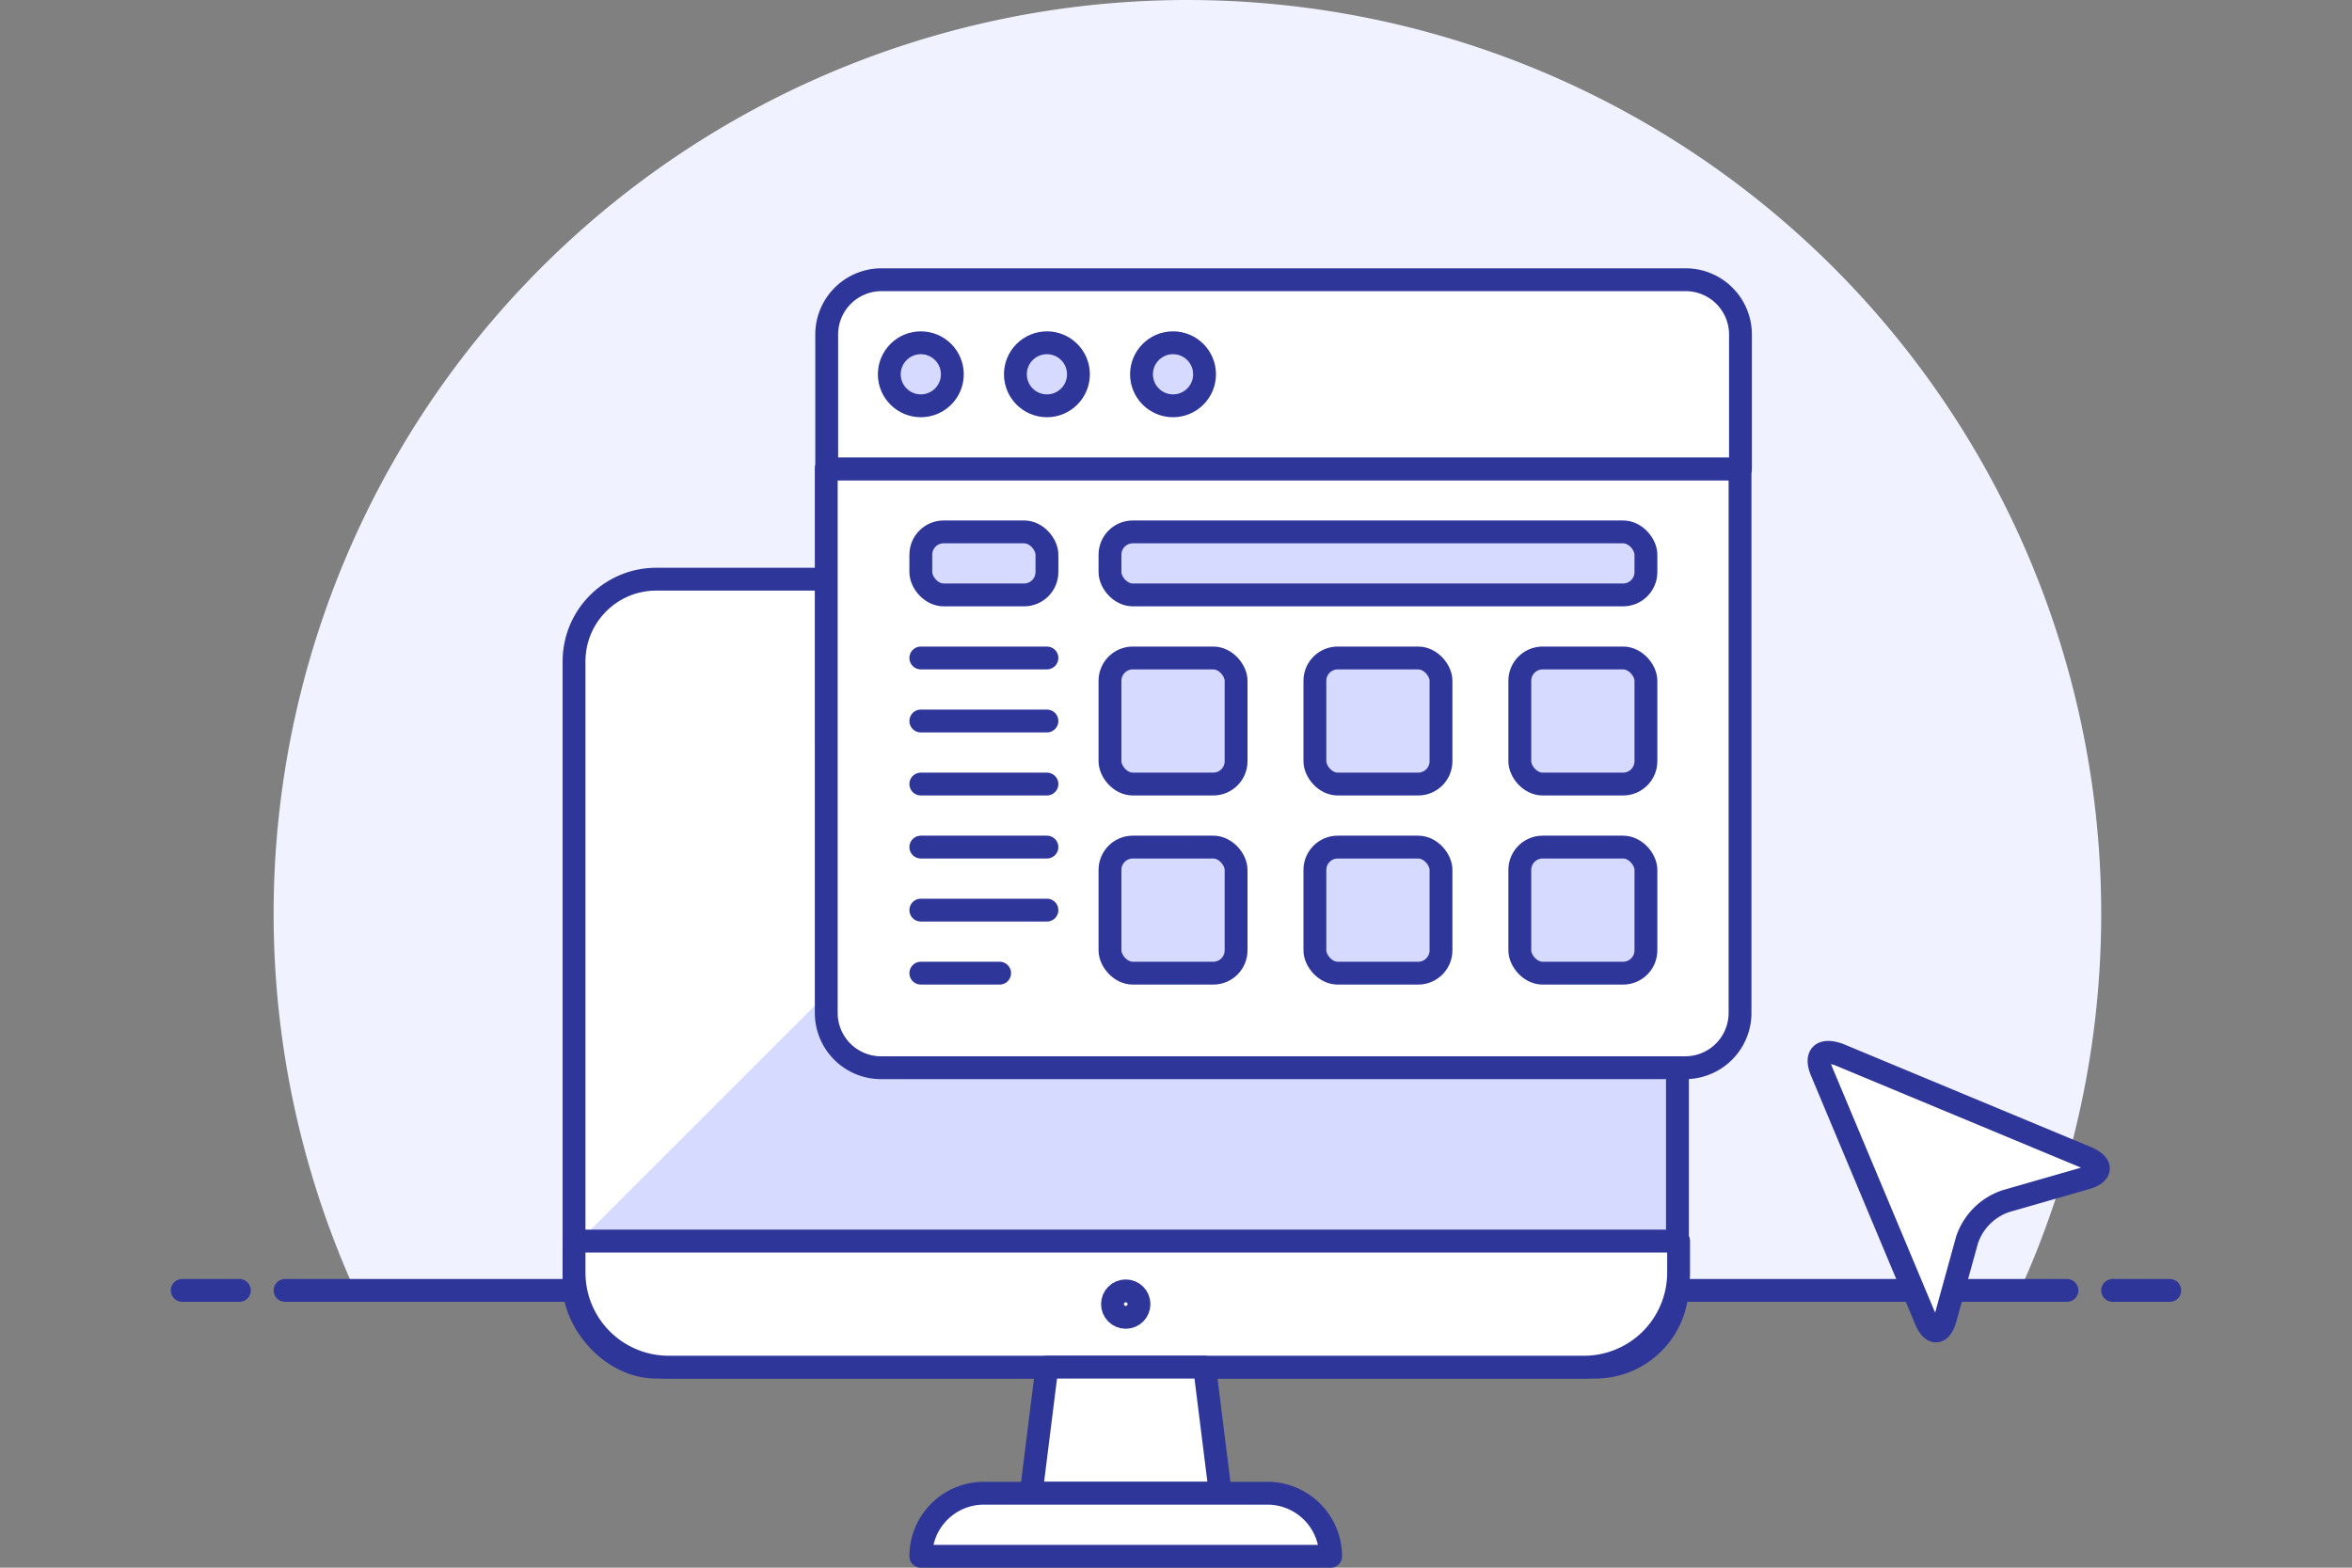 <svg xmlns="http://www.w3.org/2000/svg" xmlns:xlink="http://www.w3.org/1999/xlink" width="300" height="200" viewBox="0 0 300 200"><rect x="0" y="0" width="300" height="200" fill="#808080" stroke="none"/><defs><clipPath id="a"><rect width="300" height="200" transform="translate(90 1048)" fill="#dedede"/></clipPath></defs><g transform="translate(-90 -1048)" clip-path="url(#a)"><g transform="translate(94.306 1001.574)"><path d="M263.705,162.973A116.555,116.555,0,1,0,40.969,211.052H253.332A116.2,116.2,0,0,0,263.705,162.973Z" fill="#f0f2ff"/><line x2="227.282" transform="translate(32.053 211.052)" stroke-width="2.914" stroke="#2e369a" stroke-linecap="round" stroke-linejoin="round" fill="none"/><line x2="7.285" transform="translate(18.94 211.052)" stroke-width="2.914" stroke="#2e369a" stroke-linecap="round" stroke-linejoin="round" fill="none"/><line x2="7.285" transform="translate(265.162 211.052)" stroke-width="2.914" stroke="#2e369a" stroke-linecap="round" stroke-linejoin="round" fill="none"/><rect width="140.74" height="100.529" rx="10.49" transform="translate(68.913 120.314)" fill="#d6daff"/><path d="M154.027,120.314H80.977a12.063,12.063,0,0,0-12.063,12.063v73.051Z" fill="#fff"/><rect width="140.74" height="100.529" rx="10.49" transform="translate(68.913 120.314)" stroke-width="2.914" stroke="#2e369a" stroke-linecap="round" stroke-linejoin="round" fill="none"/><path d="M197.59,220.842A12.063,12.063,0,0,0,209.8,208.779v-4.021H68.913v4.021a12.063,12.063,0,0,0,12.063,12.063Z" fill="#fff" stroke="#2e369a" stroke-linecap="round" stroke-linejoin="round" stroke-width="2.914"/><path d="M151.347,236.927H127.22l2.011-16.085h20.106Z" fill="#fff"/><path d="M151.347,236.927H127.22l2.011-16.085h20.106Z" fill="none" stroke="#2e369a" stroke-linecap="round" stroke-linejoin="round" stroke-width="2.914"/><path d="M165.421,244.969H113.146a8.042,8.042,0,0,1,8.042-8.042h36.161a8.071,8.071,0,0,1,8.071,8.042Z" fill="#fff" stroke="#2e369a" stroke-linecap="round" stroke-linejoin="round" stroke-width="2.914"/><path d="M101.082,106.24H217.637v69.408a6.993,6.993,0,0,1-6.993,6.993H108.076a6.993,6.993,0,0,1-6.993-6.993Z" fill="#fff" stroke="#2e369a" stroke-linecap="round" stroke-linejoin="round" stroke-width="2.914"/><path d="M108.076,82.113H210.7a6.993,6.993,0,0,1,6.993,6.993V106.24H101.141V89.106a6.993,6.993,0,0,1,6.935-6.993Z" fill="#fff" stroke="#2e369a" stroke-linecap="round" stroke-linejoin="round" stroke-width="2.914"/><circle cx="4.021" cy="4.021" r="4.021" transform="translate(109.125 90.155)" fill="#d6daff" stroke="#2e369a" stroke-linecap="round" stroke-linejoin="round" stroke-width="2.914"/><circle cx="4.021" cy="4.021" r="4.021" transform="translate(125.209 90.155)" fill="#d6daff" stroke="#2e369a" stroke-linecap="round" stroke-linejoin="round" stroke-width="2.914"/><circle cx="4.021" cy="4.021" r="4.021" transform="translate(141.294 90.155)" fill="#d6daff" stroke="#2e369a" stroke-linecap="round" stroke-linejoin="round" stroke-width="2.914"/><rect width="16.085" height="16.085" rx="2.914" transform="translate(137.273 130.367)" stroke-width="2.914" stroke="#2e369a" stroke-linecap="round" stroke-linejoin="round" fill="#d6daff"/><rect width="16.085" height="16.085" rx="2.914" transform="translate(163.41 130.367)" stroke-width="2.914" stroke="#2e369a" stroke-linecap="round" stroke-linejoin="round" fill="#d6daff"/><rect width="16.085" height="16.085" rx="2.914" transform="translate(189.547 130.367)" stroke-width="2.914" stroke="#2e369a" stroke-linecap="round" stroke-linejoin="round" fill="#d6daff"/><rect width="16.085" height="16.085" rx="2.914" transform="translate(137.273 154.494)" stroke-width="2.914" stroke="#2e369a" stroke-linecap="round" stroke-linejoin="round" fill="#d6daff"/><rect width="16.085" height="16.085" rx="2.914" transform="translate(163.41 154.494)" stroke-width="2.914" stroke="#2e369a" stroke-linecap="round" stroke-linejoin="round" fill="#d6daff"/><rect width="16.085" height="16.085" rx="2.914" transform="translate(189.547 154.494)" stroke-width="2.914" stroke="#2e369a" stroke-linecap="round" stroke-linejoin="round" fill="#d6daff"/><rect width="16.085" height="8.042" rx="2.914" transform="translate(113.146 114.282)" stroke-width="2.914" stroke="#2e369a" stroke-linecap="round" stroke-linejoin="round" fill="#d6daff"/><rect width="68.359" height="8.042" rx="2.914" stroke-width="2.914" fill="#d6daff" stroke="#2e369a" stroke-linejoin="round" transform="translate(137.273 114.282)"/><line x2="16.085" transform="translate(113.146 130.367)" stroke-width="2.914" stroke="#2e369a" stroke-linecap="round" stroke-linejoin="round" fill="none"/><line x2="16.085" transform="translate(113.146 138.409)" stroke-width="2.914" stroke="#2e369a" stroke-linecap="round" stroke-linejoin="round" fill="none"/><line x2="16.085" transform="translate(113.146 146.451)" stroke-width="2.914" stroke="#2e369a" stroke-linecap="round" stroke-linejoin="round" fill="none"/><line x2="16.085" transform="translate(113.146 154.494)" stroke-width="2.914" stroke="#2e369a" stroke-linecap="round" stroke-linejoin="round" fill="none"/><line x2="16.085" transform="translate(113.146 162.536)" stroke-width="2.914" stroke="#2e369a" stroke-linecap="round" stroke-linejoin="round" fill="none"/><line x2="10.053" transform="translate(113.146 170.578)" stroke-width="2.914" stroke="#2e369a" stroke-linecap="round" stroke-linejoin="round" fill="none"/><path d="M243.833,214.607c-.583,2.127-1.748,2.185-2.593,0l-13.2-31.5c-.845-2.04,0-2.914,2.185-2.156l31.645,13.171c2.04.874,1.952,2.04-.175,2.622l-10.14,2.914a7.867,7.867,0,0,0-4.954,4.924Z" fill="#fff" stroke="#2e369a" stroke-linejoin="round" stroke-width="2.914"/><circle cx="1.69" cy="1.69" r="1.69" transform="translate(137.593 211.11)" fill="none" stroke="#2e369a" stroke-linecap="round" stroke-linejoin="round" stroke-width="2.914"/></g></g></svg>